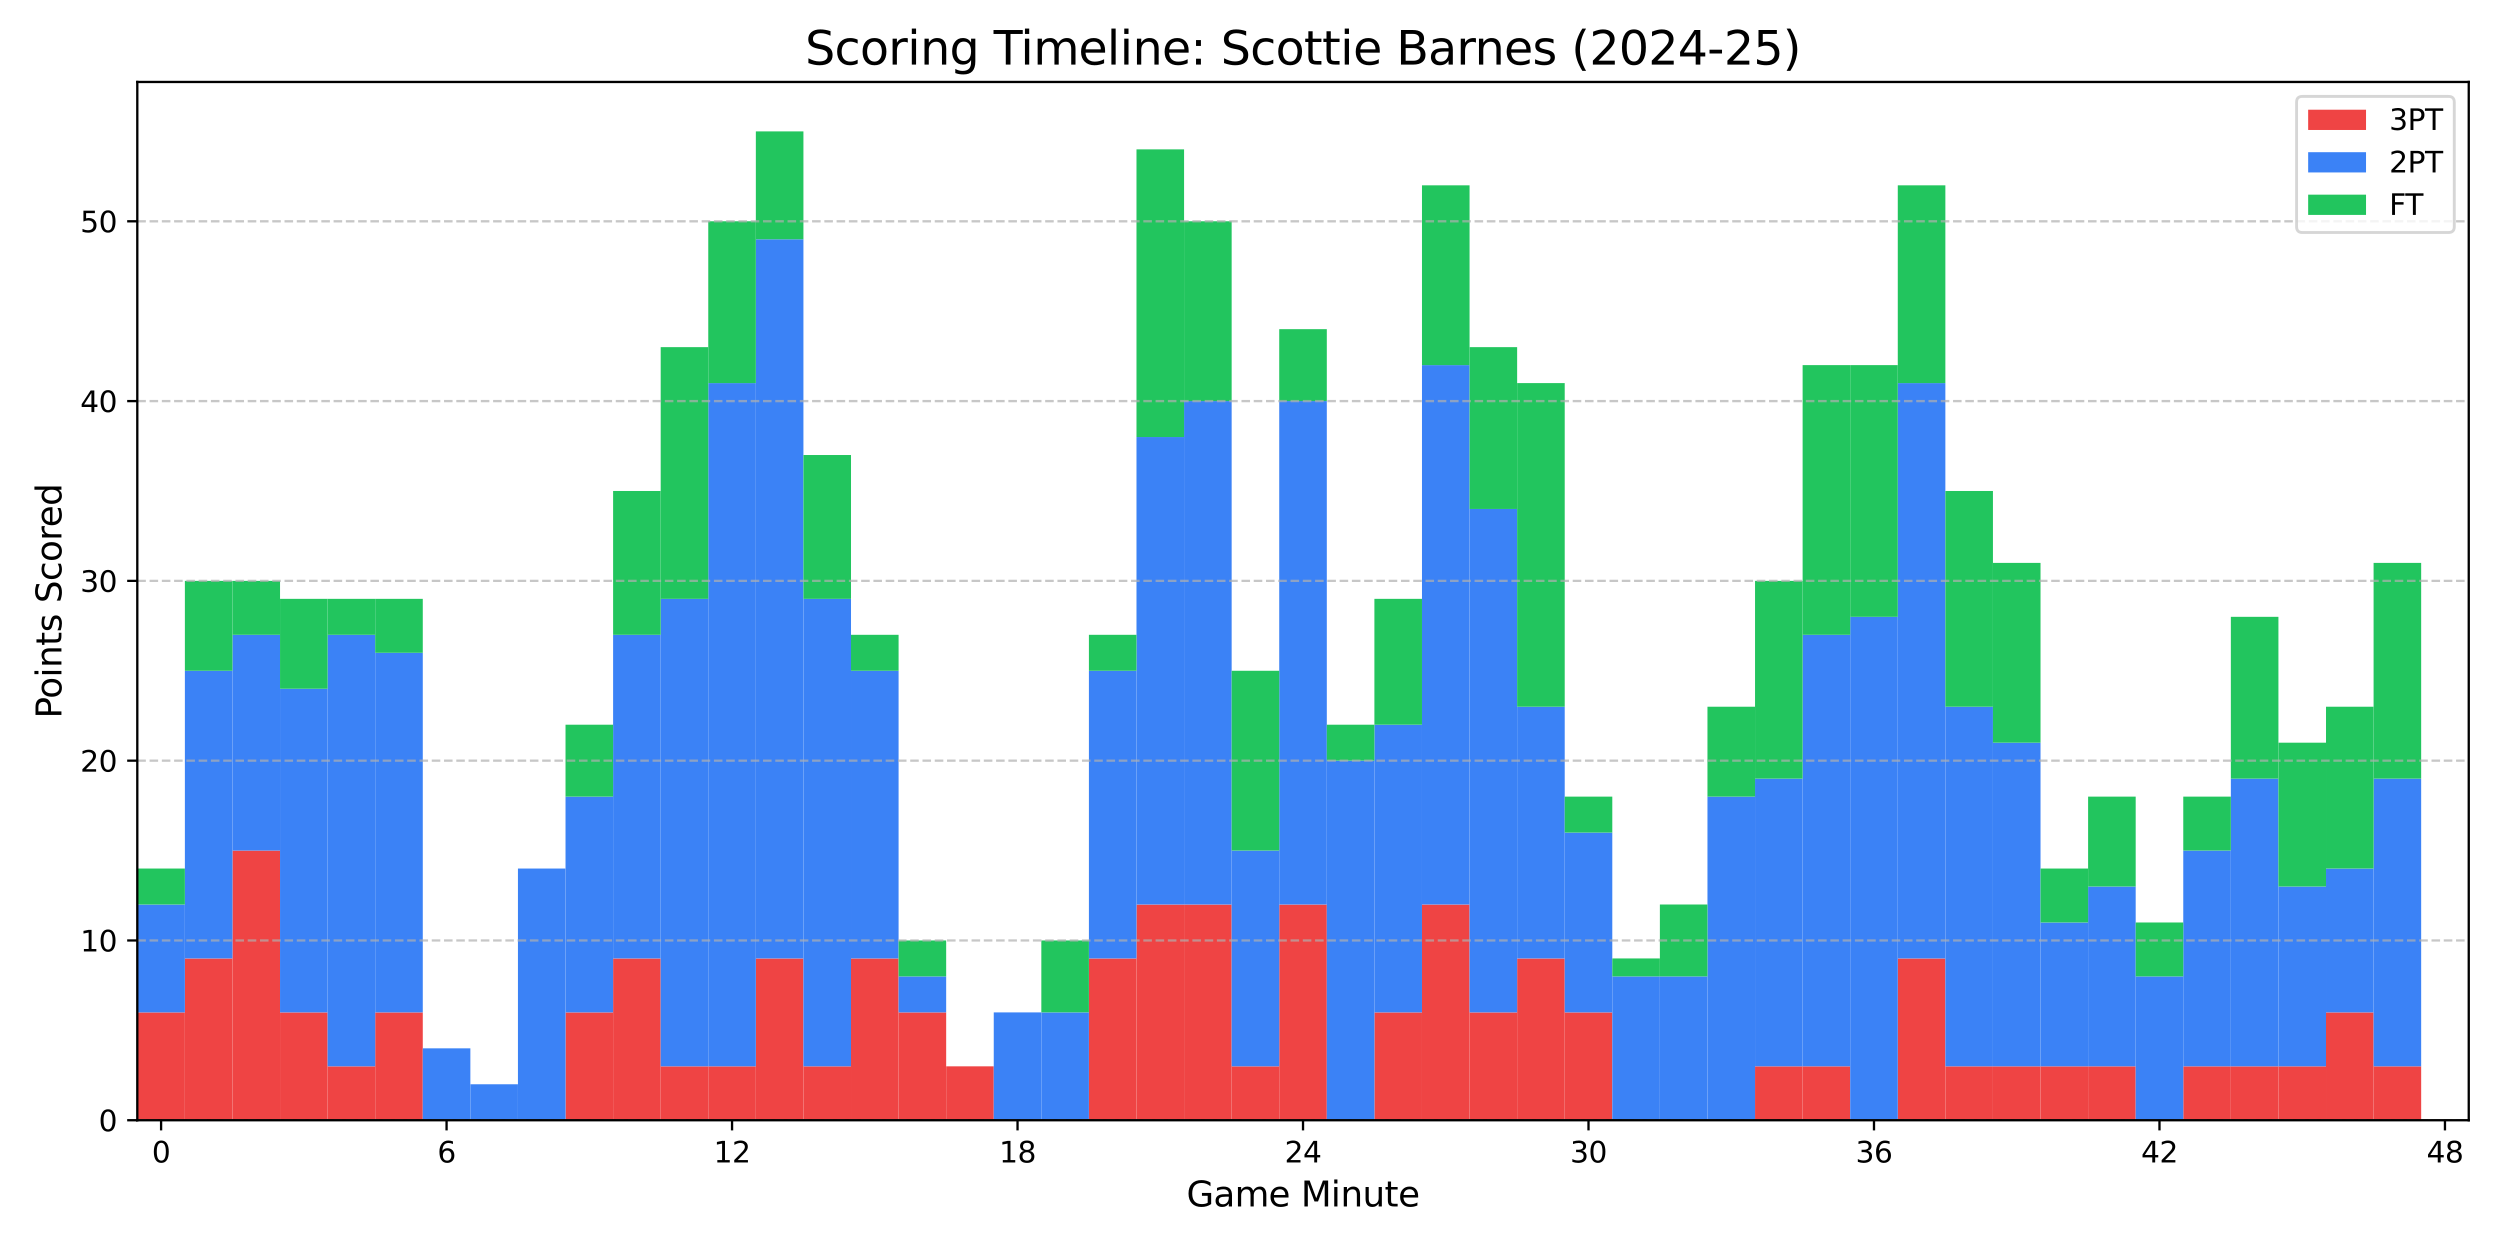 <?xml version="1.0" encoding="utf-8" standalone="no"?>
<!DOCTYPE svg PUBLIC "-//W3C//DTD SVG 1.1//EN"
  "http://www.w3.org/Graphics/SVG/1.1/DTD/svg11.dtd">
<svg xmlns:xlink="http://www.w3.org/1999/xlink" width="864pt" height="432pt" viewBox="0 0 864 432" xmlns="http://www.w3.org/2000/svg" version="1.1">
 <defs>
  <style type="text/css">*{stroke-linejoin: round; stroke-linecap: butt}</style>
 </defs>
 <g id="figure_1">
  <g id="patch_1">
   <path d="M 0 432 
L 864 432 
L 864 0 
L 0 0 
z
" style="fill: #ffffff"/>
  </g>
  <g id="axes_1">
   <g id="patch_2">
    <path d="M 47.45 387.16 
L 853.2 387.16 
L 853.2 28.32 
L 47.45 28.32 
z
" style="fill: #ffffff"/>
   </g>
   <g id="patch_3">
    <path d="M 47.45 387.16 
L 63.894 387.16 
L 63.894 349.878 
L 47.45 349.878 
z
" clip-path="url(#pb0bba6682a)" style="fill: #ef4444"/>
   </g>
   <g id="patch_4">
    <path d="M 63.894 387.16 
L 80.338 387.16 
L 80.338 331.237 
L 63.894 331.237 
z
" clip-path="url(#pb0bba6682a)" style="fill: #ef4444"/>
   </g>
   <g id="patch_5">
    <path d="M 80.338 387.16 
L 96.782 387.16 
L 96.782 293.955 
L 80.338 293.955 
z
" clip-path="url(#pb0bba6682a)" style="fill: #ef4444"/>
   </g>
   <g id="patch_6">
    <path d="M 96.782 387.16 
L 113.226 387.16 
L 113.226 349.878 
L 96.782 349.878 
z
" clip-path="url(#pb0bba6682a)" style="fill: #ef4444"/>
   </g>
   <g id="patch_7">
    <path d="M 113.226 387.16 
L 129.669 387.16 
L 129.669 368.519 
L 113.226 368.519 
z
" clip-path="url(#pb0bba6682a)" style="fill: #ef4444"/>
   </g>
   <g id="patch_8">
    <path d="M 129.669 387.16 
L 146.113 387.16 
L 146.113 349.878 
L 129.669 349.878 
z
" clip-path="url(#pb0bba6682a)" style="fill: #ef4444"/>
   </g>
   <g id="patch_9">
    <path d="M 146.113 387.16 
L 162.557 387.16 
L 162.557 387.16 
L 146.113 387.16 
z
" clip-path="url(#pb0bba6682a)" style="fill: #ef4444"/>
   </g>
   <g id="patch_10">
    <path d="M 162.557 387.16 
L 179.001 387.16 
L 179.001 387.16 
L 162.557 387.16 
z
" clip-path="url(#pb0bba6682a)" style="fill: #ef4444"/>
   </g>
   <g id="patch_11">
    <path d="M 179.001 387.16 
L 195.445 387.16 
L 195.445 387.16 
L 179.001 387.16 
z
" clip-path="url(#pb0bba6682a)" style="fill: #ef4444"/>
   </g>
   <g id="patch_12">
    <path d="M 195.445 387.16 
L 211.889 387.16 
L 211.889 349.878 
L 195.445 349.878 
z
" clip-path="url(#pb0bba6682a)" style="fill: #ef4444"/>
   </g>
   <g id="patch_13">
    <path d="M 211.889 387.16 
L 228.333 387.16 
L 228.333 331.237 
L 211.889 331.237 
z
" clip-path="url(#pb0bba6682a)" style="fill: #ef4444"/>
   </g>
   <g id="patch_14">
    <path d="M 228.333 387.16 
L 244.777 387.16 
L 244.777 368.519 
L 228.333 368.519 
z
" clip-path="url(#pb0bba6682a)" style="fill: #ef4444"/>
   </g>
   <g id="patch_15">
    <path d="M 244.777 387.16 
L 261.22 387.16 
L 261.22 368.519 
L 244.777 368.519 
z
" clip-path="url(#pb0bba6682a)" style="fill: #ef4444"/>
   </g>
   <g id="patch_16">
    <path d="M 261.22 387.16 
L 277.664 387.16 
L 277.664 331.237 
L 261.22 331.237 
z
" clip-path="url(#pb0bba6682a)" style="fill: #ef4444"/>
   </g>
   <g id="patch_17">
    <path d="M 277.664 387.16 
L 294.108 387.16 
L 294.108 368.519 
L 277.664 368.519 
z
" clip-path="url(#pb0bba6682a)" style="fill: #ef4444"/>
   </g>
   <g id="patch_18">
    <path d="M 294.108 387.16 
L 310.552 387.16 
L 310.552 331.237 
L 294.108 331.237 
z
" clip-path="url(#pb0bba6682a)" style="fill: #ef4444"/>
   </g>
   <g id="patch_19">
    <path d="M 310.552 387.16 
L 326.996 387.16 
L 326.996 349.878 
L 310.552 349.878 
z
" clip-path="url(#pb0bba6682a)" style="fill: #ef4444"/>
   </g>
   <g id="patch_20">
    <path d="M 326.996 387.16 
L 343.44 387.16 
L 343.44 368.519 
L 326.996 368.519 
z
" clip-path="url(#pb0bba6682a)" style="fill: #ef4444"/>
   </g>
   <g id="patch_21">
    <path d="M 343.44 387.16 
L 359.884 387.16 
L 359.884 387.16 
L 343.44 387.16 
z
" clip-path="url(#pb0bba6682a)" style="fill: #ef4444"/>
   </g>
   <g id="patch_22">
    <path d="M 359.884 387.16 
L 376.328 387.16 
L 376.328 387.16 
L 359.884 387.16 
z
" clip-path="url(#pb0bba6682a)" style="fill: #ef4444"/>
   </g>
   <g id="patch_23">
    <path d="M 376.328 387.16 
L 392.771 387.16 
L 392.771 331.237 
L 376.328 331.237 
z
" clip-path="url(#pb0bba6682a)" style="fill: #ef4444"/>
   </g>
   <g id="patch_24">
    <path d="M 392.771 387.16 
L 409.215 387.16 
L 409.215 312.596 
L 392.771 312.596 
z
" clip-path="url(#pb0bba6682a)" style="fill: #ef4444"/>
   </g>
   <g id="patch_25">
    <path d="M 409.215 387.16 
L 425.659 387.16 
L 425.659 312.596 
L 409.215 312.596 
z
" clip-path="url(#pb0bba6682a)" style="fill: #ef4444"/>
   </g>
   <g id="patch_26">
    <path d="M 425.659 387.16 
L 442.103 387.16 
L 442.103 368.519 
L 425.659 368.519 
z
" clip-path="url(#pb0bba6682a)" style="fill: #ef4444"/>
   </g>
   <g id="patch_27">
    <path d="M 442.103 387.16 
L 458.547 387.16 
L 458.547 312.596 
L 442.103 312.596 
z
" clip-path="url(#pb0bba6682a)" style="fill: #ef4444"/>
   </g>
   <g id="patch_28">
    <path d="M 458.547 387.16 
L 474.991 387.16 
L 474.991 387.16 
L 458.547 387.16 
z
" clip-path="url(#pb0bba6682a)" style="fill: #ef4444"/>
   </g>
   <g id="patch_29">
    <path d="M 474.991 387.16 
L 491.435 387.16 
L 491.435 349.878 
L 474.991 349.878 
z
" clip-path="url(#pb0bba6682a)" style="fill: #ef4444"/>
   </g>
   <g id="patch_30">
    <path d="M 491.435 387.16 
L 507.879 387.16 
L 507.879 312.596 
L 491.435 312.596 
z
" clip-path="url(#pb0bba6682a)" style="fill: #ef4444"/>
   </g>
   <g id="patch_31">
    <path d="M 507.879 387.16 
L 524.322 387.16 
L 524.322 349.878 
L 507.879 349.878 
z
" clip-path="url(#pb0bba6682a)" style="fill: #ef4444"/>
   </g>
   <g id="patch_32">
    <path d="M 524.322 387.16 
L 540.766 387.16 
L 540.766 331.237 
L 524.322 331.237 
z
" clip-path="url(#pb0bba6682a)" style="fill: #ef4444"/>
   </g>
   <g id="patch_33">
    <path d="M 540.766 387.16 
L 557.21 387.16 
L 557.21 349.878 
L 540.766 349.878 
z
" clip-path="url(#pb0bba6682a)" style="fill: #ef4444"/>
   </g>
   <g id="patch_34">
    <path d="M 557.21 387.16 
L 573.654 387.16 
L 573.654 387.16 
L 557.21 387.16 
z
" clip-path="url(#pb0bba6682a)" style="fill: #ef4444"/>
   </g>
   <g id="patch_35">
    <path d="M 573.654 387.16 
L 590.098 387.16 
L 590.098 387.16 
L 573.654 387.16 
z
" clip-path="url(#pb0bba6682a)" style="fill: #ef4444"/>
   </g>
   <g id="patch_36">
    <path d="M 590.098 387.16 
L 606.542 387.16 
L 606.542 387.16 
L 590.098 387.16 
z
" clip-path="url(#pb0bba6682a)" style="fill: #ef4444"/>
   </g>
   <g id="patch_37">
    <path d="M 606.542 387.16 
L 622.986 387.16 
L 622.986 368.519 
L 606.542 368.519 
z
" clip-path="url(#pb0bba6682a)" style="fill: #ef4444"/>
   </g>
   <g id="patch_38">
    <path d="M 622.986 387.16 
L 639.43 387.16 
L 639.43 368.519 
L 622.986 368.519 
z
" clip-path="url(#pb0bba6682a)" style="fill: #ef4444"/>
   </g>
   <g id="patch_39">
    <path d="M 639.43 387.16 
L 655.873 387.16 
L 655.873 387.16 
L 639.43 387.16 
z
" clip-path="url(#pb0bba6682a)" style="fill: #ef4444"/>
   </g>
   <g id="patch_40">
    <path d="M 655.873 387.16 
L 672.317 387.16 
L 672.317 331.237 
L 655.873 331.237 
z
" clip-path="url(#pb0bba6682a)" style="fill: #ef4444"/>
   </g>
   <g id="patch_41">
    <path d="M 672.317 387.16 
L 688.761 387.16 
L 688.761 368.519 
L 672.317 368.519 
z
" clip-path="url(#pb0bba6682a)" style="fill: #ef4444"/>
   </g>
   <g id="patch_42">
    <path d="M 688.761 387.16 
L 705.205 387.16 
L 705.205 368.519 
L 688.761 368.519 
z
" clip-path="url(#pb0bba6682a)" style="fill: #ef4444"/>
   </g>
   <g id="patch_43">
    <path d="M 705.205 387.16 
L 721.649 387.16 
L 721.649 368.519 
L 705.205 368.519 
z
" clip-path="url(#pb0bba6682a)" style="fill: #ef4444"/>
   </g>
   <g id="patch_44">
    <path d="M 721.649 387.16 
L 738.093 387.16 
L 738.093 368.519 
L 721.649 368.519 
z
" clip-path="url(#pb0bba6682a)" style="fill: #ef4444"/>
   </g>
   <g id="patch_45">
    <path d="M 738.093 387.16 
L 754.537 387.16 
L 754.537 387.16 
L 738.093 387.16 
z
" clip-path="url(#pb0bba6682a)" style="fill: #ef4444"/>
   </g>
   <g id="patch_46">
    <path d="M 754.537 387.16 
L 770.981 387.16 
L 770.981 368.519 
L 754.537 368.519 
z
" clip-path="url(#pb0bba6682a)" style="fill: #ef4444"/>
   </g>
   <g id="patch_47">
    <path d="M 770.981 387.16 
L 787.424 387.16 
L 787.424 368.519 
L 770.981 368.519 
z
" clip-path="url(#pb0bba6682a)" style="fill: #ef4444"/>
   </g>
   <g id="patch_48">
    <path d="M 787.424 387.16 
L 803.868 387.16 
L 803.868 368.519 
L 787.424 368.519 
z
" clip-path="url(#pb0bba6682a)" style="fill: #ef4444"/>
   </g>
   <g id="patch_49">
    <path d="M 803.868 387.16 
L 820.312 387.16 
L 820.312 349.878 
L 803.868 349.878 
z
" clip-path="url(#pb0bba6682a)" style="fill: #ef4444"/>
   </g>
   <g id="patch_50">
    <path d="M 820.312 387.16 
L 836.756 387.16 
L 836.756 368.519 
L 820.312 368.519 
z
" clip-path="url(#pb0bba6682a)" style="fill: #ef4444"/>
   </g>
   <g id="patch_51">
    <path d="M 47.45 349.878 
L 63.894 349.878 
L 63.894 312.596 
L 47.45 312.596 
z
" clip-path="url(#pb0bba6682a)" style="fill: #3b82f6"/>
   </g>
   <g id="patch_52">
    <path d="M 63.894 331.237 
L 80.338 331.237 
L 80.338 231.818 
L 63.894 231.818 
z
" clip-path="url(#pb0bba6682a)" style="fill: #3b82f6"/>
   </g>
   <g id="patch_53">
    <path d="M 80.338 293.955 
L 96.782 293.955 
L 96.782 219.391 
L 80.338 219.391 
z
" clip-path="url(#pb0bba6682a)" style="fill: #3b82f6"/>
   </g>
   <g id="patch_54">
    <path d="M 96.782 349.878 
L 113.226 349.878 
L 113.226 238.032 
L 96.782 238.032 
z
" clip-path="url(#pb0bba6682a)" style="fill: #3b82f6"/>
   </g>
   <g id="patch_55">
    <path d="M 113.226 368.519 
L 129.669 368.519 
L 129.669 219.391 
L 113.226 219.391 
z
" clip-path="url(#pb0bba6682a)" style="fill: #3b82f6"/>
   </g>
   <g id="patch_56">
    <path d="M 129.669 349.878 
L 146.113 349.878 
L 146.113 225.604 
L 129.669 225.604 
z
" clip-path="url(#pb0bba6682a)" style="fill: #3b82f6"/>
   </g>
   <g id="patch_57">
    <path d="M 146.113 387.16 
L 162.557 387.16 
L 162.557 362.305 
L 146.113 362.305 
z
" clip-path="url(#pb0bba6682a)" style="fill: #3b82f6"/>
   </g>
   <g id="patch_58">
    <path d="M 162.557 387.16 
L 179.001 387.16 
L 179.001 374.733 
L 162.557 374.733 
z
" clip-path="url(#pb0bba6682a)" style="fill: #3b82f6"/>
   </g>
   <g id="patch_59">
    <path d="M 179.001 387.16 
L 195.445 387.16 
L 195.445 300.168 
L 179.001 300.168 
z
" clip-path="url(#pb0bba6682a)" style="fill: #3b82f6"/>
   </g>
   <g id="patch_60">
    <path d="M 195.445 349.878 
L 211.889 349.878 
L 211.889 275.314 
L 195.445 275.314 
z
" clip-path="url(#pb0bba6682a)" style="fill: #3b82f6"/>
   </g>
   <g id="patch_61">
    <path d="M 211.889 331.237 
L 228.333 331.237 
L 228.333 219.391 
L 211.889 219.391 
z
" clip-path="url(#pb0bba6682a)" style="fill: #3b82f6"/>
   </g>
   <g id="patch_62">
    <path d="M 228.333 368.519 
L 244.777 368.519 
L 244.777 206.963 
L 228.333 206.963 
z
" clip-path="url(#pb0bba6682a)" style="fill: #3b82f6"/>
   </g>
   <g id="patch_63">
    <path d="M 244.777 368.519 
L 261.22 368.519 
L 261.22 132.399 
L 244.777 132.399 
z
" clip-path="url(#pb0bba6682a)" style="fill: #3b82f6"/>
   </g>
   <g id="patch_64">
    <path d="M 261.22 331.237 
L 277.664 331.237 
L 277.664 82.69 
L 261.22 82.69 
z
" clip-path="url(#pb0bba6682a)" style="fill: #3b82f6"/>
   </g>
   <g id="patch_65">
    <path d="M 277.664 368.519 
L 294.108 368.519 
L 294.108 206.963 
L 277.664 206.963 
z
" clip-path="url(#pb0bba6682a)" style="fill: #3b82f6"/>
   </g>
   <g id="patch_66">
    <path d="M 294.108 331.237 
L 310.552 331.237 
L 310.552 231.818 
L 294.108 231.818 
z
" clip-path="url(#pb0bba6682a)" style="fill: #3b82f6"/>
   </g>
   <g id="patch_67">
    <path d="M 310.552 349.878 
L 326.996 349.878 
L 326.996 337.451 
L 310.552 337.451 
z
" clip-path="url(#pb0bba6682a)" style="fill: #3b82f6"/>
   </g>
   <g id="patch_68">
    <path d="M 326.996 368.519 
L 343.44 368.519 
L 343.44 368.519 
L 326.996 368.519 
z
" clip-path="url(#pb0bba6682a)" style="fill: #3b82f6"/>
   </g>
   <g id="patch_69">
    <path d="M 343.44 387.16 
L 359.884 387.16 
L 359.884 349.878 
L 343.44 349.878 
z
" clip-path="url(#pb0bba6682a)" style="fill: #3b82f6"/>
   </g>
   <g id="patch_70">
    <path d="M 359.884 387.16 
L 376.328 387.16 
L 376.328 349.878 
L 359.884 349.878 
z
" clip-path="url(#pb0bba6682a)" style="fill: #3b82f6"/>
   </g>
   <g id="patch_71">
    <path d="M 376.328 331.237 
L 392.771 331.237 
L 392.771 231.818 
L 376.328 231.818 
z
" clip-path="url(#pb0bba6682a)" style="fill: #3b82f6"/>
   </g>
   <g id="patch_72">
    <path d="M 392.771 312.596 
L 409.215 312.596 
L 409.215 151.04 
L 392.771 151.04 
z
" clip-path="url(#pb0bba6682a)" style="fill: #3b82f6"/>
   </g>
   <g id="patch_73">
    <path d="M 409.215 312.596 
L 425.659 312.596 
L 425.659 138.613 
L 409.215 138.613 
z
" clip-path="url(#pb0bba6682a)" style="fill: #3b82f6"/>
   </g>
   <g id="patch_74">
    <path d="M 425.659 368.519 
L 442.103 368.519 
L 442.103 293.955 
L 425.659 293.955 
z
" clip-path="url(#pb0bba6682a)" style="fill: #3b82f6"/>
   </g>
   <g id="patch_75">
    <path d="M 442.103 312.596 
L 458.547 312.596 
L 458.547 138.613 
L 442.103 138.613 
z
" clip-path="url(#pb0bba6682a)" style="fill: #3b82f6"/>
   </g>
   <g id="patch_76">
    <path d="M 458.547 387.16 
L 474.991 387.16 
L 474.991 262.886 
L 458.547 262.886 
z
" clip-path="url(#pb0bba6682a)" style="fill: #3b82f6"/>
   </g>
   <g id="patch_77">
    <path d="M 474.991 349.878 
L 491.435 349.878 
L 491.435 250.459 
L 474.991 250.459 
z
" clip-path="url(#pb0bba6682a)" style="fill: #3b82f6"/>
   </g>
   <g id="patch_78">
    <path d="M 491.435 312.596 
L 507.879 312.596 
L 507.879 126.185 
L 491.435 126.185 
z
" clip-path="url(#pb0bba6682a)" style="fill: #3b82f6"/>
   </g>
   <g id="patch_79">
    <path d="M 507.879 349.878 
L 524.322 349.878 
L 524.322 175.895 
L 507.879 175.895 
z
" clip-path="url(#pb0bba6682a)" style="fill: #3b82f6"/>
   </g>
   <g id="patch_80">
    <path d="M 524.322 331.237 
L 540.766 331.237 
L 540.766 244.245 
L 524.322 244.245 
z
" clip-path="url(#pb0bba6682a)" style="fill: #3b82f6"/>
   </g>
   <g id="patch_81">
    <path d="M 540.766 349.878 
L 557.21 349.878 
L 557.21 287.741 
L 540.766 287.741 
z
" clip-path="url(#pb0bba6682a)" style="fill: #3b82f6"/>
   </g>
   <g id="patch_82">
    <path d="M 557.21 387.16 
L 573.654 387.16 
L 573.654 337.451 
L 557.21 337.451 
z
" clip-path="url(#pb0bba6682a)" style="fill: #3b82f6"/>
   </g>
   <g id="patch_83">
    <path d="M 573.654 387.16 
L 590.098 387.16 
L 590.098 337.451 
L 573.654 337.451 
z
" clip-path="url(#pb0bba6682a)" style="fill: #3b82f6"/>
   </g>
   <g id="patch_84">
    <path d="M 590.098 387.16 
L 606.542 387.16 
L 606.542 275.314 
L 590.098 275.314 
z
" clip-path="url(#pb0bba6682a)" style="fill: #3b82f6"/>
   </g>
   <g id="patch_85">
    <path d="M 606.542 368.519 
L 622.986 368.519 
L 622.986 269.1 
L 606.542 269.1 
z
" clip-path="url(#pb0bba6682a)" style="fill: #3b82f6"/>
   </g>
   <g id="patch_86">
    <path d="M 622.986 368.519 
L 639.43 368.519 
L 639.43 219.391 
L 622.986 219.391 
z
" clip-path="url(#pb0bba6682a)" style="fill: #3b82f6"/>
   </g>
   <g id="patch_87">
    <path d="M 639.43 387.16 
L 655.873 387.16 
L 655.873 213.177 
L 639.43 213.177 
z
" clip-path="url(#pb0bba6682a)" style="fill: #3b82f6"/>
   </g>
   <g id="patch_88">
    <path d="M 655.873 331.237 
L 672.317 331.237 
L 672.317 132.399 
L 655.873 132.399 
z
" clip-path="url(#pb0bba6682a)" style="fill: #3b82f6"/>
   </g>
   <g id="patch_89">
    <path d="M 672.317 368.519 
L 688.761 368.519 
L 688.761 244.245 
L 672.317 244.245 
z
" clip-path="url(#pb0bba6682a)" style="fill: #3b82f6"/>
   </g>
   <g id="patch_90">
    <path d="M 688.761 368.519 
L 705.205 368.519 
L 705.205 256.673 
L 688.761 256.673 
z
" clip-path="url(#pb0bba6682a)" style="fill: #3b82f6"/>
   </g>
   <g id="patch_91">
    <path d="M 705.205 368.519 
L 721.649 368.519 
L 721.649 318.81 
L 705.205 318.81 
z
" clip-path="url(#pb0bba6682a)" style="fill: #3b82f6"/>
   </g>
   <g id="patch_92">
    <path d="M 721.649 368.519 
L 738.093 368.519 
L 738.093 306.382 
L 721.649 306.382 
z
" clip-path="url(#pb0bba6682a)" style="fill: #3b82f6"/>
   </g>
   <g id="patch_93">
    <path d="M 738.093 387.16 
L 754.537 387.16 
L 754.537 337.451 
L 738.093 337.451 
z
" clip-path="url(#pb0bba6682a)" style="fill: #3b82f6"/>
   </g>
   <g id="patch_94">
    <path d="M 754.537 368.519 
L 770.981 368.519 
L 770.981 293.955 
L 754.537 293.955 
z
" clip-path="url(#pb0bba6682a)" style="fill: #3b82f6"/>
   </g>
   <g id="patch_95">
    <path d="M 770.981 368.519 
L 787.424 368.519 
L 787.424 269.1 
L 770.981 269.1 
z
" clip-path="url(#pb0bba6682a)" style="fill: #3b82f6"/>
   </g>
   <g id="patch_96">
    <path d="M 787.424 368.519 
L 803.868 368.519 
L 803.868 306.382 
L 787.424 306.382 
z
" clip-path="url(#pb0bba6682a)" style="fill: #3b82f6"/>
   </g>
   <g id="patch_97">
    <path d="M 803.868 349.878 
L 820.312 349.878 
L 820.312 300.168 
L 803.868 300.168 
z
" clip-path="url(#pb0bba6682a)" style="fill: #3b82f6"/>
   </g>
   <g id="patch_98">
    <path d="M 820.312 368.519 
L 836.756 368.519 
L 836.756 269.1 
L 820.312 269.1 
z
" clip-path="url(#pb0bba6682a)" style="fill: #3b82f6"/>
   </g>
   <g id="patch_99">
    <path d="M 47.45 312.596 
L 63.894 312.596 
L 63.894 300.168 
L 47.45 300.168 
z
" clip-path="url(#pb0bba6682a)" style="fill: #22c55e"/>
   </g>
   <g id="patch_100">
    <path d="M 63.894 231.818 
L 80.338 231.818 
L 80.338 200.75 
L 63.894 200.75 
z
" clip-path="url(#pb0bba6682a)" style="fill: #22c55e"/>
   </g>
   <g id="patch_101">
    <path d="M 80.338 219.391 
L 96.782 219.391 
L 96.782 200.75 
L 80.338 200.75 
z
" clip-path="url(#pb0bba6682a)" style="fill: #22c55e"/>
   </g>
   <g id="patch_102">
    <path d="M 96.782 238.032 
L 113.226 238.032 
L 113.226 206.963 
L 96.782 206.963 
z
" clip-path="url(#pb0bba6682a)" style="fill: #22c55e"/>
   </g>
   <g id="patch_103">
    <path d="M 113.226 219.391 
L 129.669 219.391 
L 129.669 206.963 
L 113.226 206.963 
z
" clip-path="url(#pb0bba6682a)" style="fill: #22c55e"/>
   </g>
   <g id="patch_104">
    <path d="M 129.669 225.604 
L 146.113 225.604 
L 146.113 206.963 
L 129.669 206.963 
z
" clip-path="url(#pb0bba6682a)" style="fill: #22c55e"/>
   </g>
   <g id="patch_105">
    <path d="M 146.113 362.305 
L 162.557 362.305 
L 162.557 362.305 
L 146.113 362.305 
z
" clip-path="url(#pb0bba6682a)" style="fill: #22c55e"/>
   </g>
   <g id="patch_106">
    <path d="M 162.557 374.733 
L 179.001 374.733 
L 179.001 374.733 
L 162.557 374.733 
z
" clip-path="url(#pb0bba6682a)" style="fill: #22c55e"/>
   </g>
   <g id="patch_107">
    <path d="M 179.001 300.168 
L 195.445 300.168 
L 195.445 300.168 
L 179.001 300.168 
z
" clip-path="url(#pb0bba6682a)" style="fill: #22c55e"/>
   </g>
   <g id="patch_108">
    <path d="M 195.445 275.314 
L 211.889 275.314 
L 211.889 250.459 
L 195.445 250.459 
z
" clip-path="url(#pb0bba6682a)" style="fill: #22c55e"/>
   </g>
   <g id="patch_109">
    <path d="M 211.889 219.391 
L 228.333 219.391 
L 228.333 169.681 
L 211.889 169.681 
z
" clip-path="url(#pb0bba6682a)" style="fill: #22c55e"/>
   </g>
   <g id="patch_110">
    <path d="M 228.333 206.963 
L 244.777 206.963 
L 244.777 119.972 
L 228.333 119.972 
z
" clip-path="url(#pb0bba6682a)" style="fill: #22c55e"/>
   </g>
   <g id="patch_111">
    <path d="M 244.777 132.399 
L 261.22 132.399 
L 261.22 76.476 
L 244.777 76.476 
z
" clip-path="url(#pb0bba6682a)" style="fill: #22c55e"/>
   </g>
   <g id="patch_112">
    <path d="M 261.22 82.69 
L 277.664 82.69 
L 277.664 45.408 
L 261.22 45.408 
z
" clip-path="url(#pb0bba6682a)" style="fill: #22c55e"/>
   </g>
   <g id="patch_113">
    <path d="M 277.664 206.963 
L 294.108 206.963 
L 294.108 157.254 
L 277.664 157.254 
z
" clip-path="url(#pb0bba6682a)" style="fill: #22c55e"/>
   </g>
   <g id="patch_114">
    <path d="M 294.108 231.818 
L 310.552 231.818 
L 310.552 219.391 
L 294.108 219.391 
z
" clip-path="url(#pb0bba6682a)" style="fill: #22c55e"/>
   </g>
   <g id="patch_115">
    <path d="M 310.552 337.451 
L 326.996 337.451 
L 326.996 325.023 
L 310.552 325.023 
z
" clip-path="url(#pb0bba6682a)" style="fill: #22c55e"/>
   </g>
   <g id="patch_116">
    <path d="M 326.996 368.519 
L 343.44 368.519 
L 343.44 368.519 
L 326.996 368.519 
z
" clip-path="url(#pb0bba6682a)" style="fill: #22c55e"/>
   </g>
   <g id="patch_117">
    <path d="M 343.44 349.878 
L 359.884 349.878 
L 359.884 349.878 
L 343.44 349.878 
z
" clip-path="url(#pb0bba6682a)" style="fill: #22c55e"/>
   </g>
   <g id="patch_118">
    <path d="M 359.884 349.878 
L 376.328 349.878 
L 376.328 325.023 
L 359.884 325.023 
z
" clip-path="url(#pb0bba6682a)" style="fill: #22c55e"/>
   </g>
   <g id="patch_119">
    <path d="M 376.328 231.818 
L 392.771 231.818 
L 392.771 219.391 
L 376.328 219.391 
z
" clip-path="url(#pb0bba6682a)" style="fill: #22c55e"/>
   </g>
   <g id="patch_120">
    <path d="M 392.771 151.04 
L 409.215 151.04 
L 409.215 51.621 
L 392.771 51.621 
z
" clip-path="url(#pb0bba6682a)" style="fill: #22c55e"/>
   </g>
   <g id="patch_121">
    <path d="M 409.215 138.613 
L 425.659 138.613 
L 425.659 76.476 
L 409.215 76.476 
z
" clip-path="url(#pb0bba6682a)" style="fill: #22c55e"/>
   </g>
   <g id="patch_122">
    <path d="M 425.659 293.955 
L 442.103 293.955 
L 442.103 231.818 
L 425.659 231.818 
z
" clip-path="url(#pb0bba6682a)" style="fill: #22c55e"/>
   </g>
   <g id="patch_123">
    <path d="M 442.103 138.613 
L 458.547 138.613 
L 458.547 113.758 
L 442.103 113.758 
z
" clip-path="url(#pb0bba6682a)" style="fill: #22c55e"/>
   </g>
   <g id="patch_124">
    <path d="M 458.547 262.886 
L 474.991 262.886 
L 474.991 250.459 
L 458.547 250.459 
z
" clip-path="url(#pb0bba6682a)" style="fill: #22c55e"/>
   </g>
   <g id="patch_125">
    <path d="M 474.991 250.459 
L 491.435 250.459 
L 491.435 206.963 
L 474.991 206.963 
z
" clip-path="url(#pb0bba6682a)" style="fill: #22c55e"/>
   </g>
   <g id="patch_126">
    <path d="M 491.435 126.185 
L 507.879 126.185 
L 507.879 64.049 
L 491.435 64.049 
z
" clip-path="url(#pb0bba6682a)" style="fill: #22c55e"/>
   </g>
   <g id="patch_127">
    <path d="M 507.879 175.895 
L 524.322 175.895 
L 524.322 119.972 
L 507.879 119.972 
z
" clip-path="url(#pb0bba6682a)" style="fill: #22c55e"/>
   </g>
   <g id="patch_128">
    <path d="M 524.322 244.245 
L 540.766 244.245 
L 540.766 132.399 
L 524.322 132.399 
z
" clip-path="url(#pb0bba6682a)" style="fill: #22c55e"/>
   </g>
   <g id="patch_129">
    <path d="M 540.766 287.741 
L 557.21 287.741 
L 557.21 275.314 
L 540.766 275.314 
z
" clip-path="url(#pb0bba6682a)" style="fill: #22c55e"/>
   </g>
   <g id="patch_130">
    <path d="M 557.21 337.451 
L 573.654 337.451 
L 573.654 331.237 
L 557.21 331.237 
z
" clip-path="url(#pb0bba6682a)" style="fill: #22c55e"/>
   </g>
   <g id="patch_131">
    <path d="M 573.654 337.451 
L 590.098 337.451 
L 590.098 312.596 
L 573.654 312.596 
z
" clip-path="url(#pb0bba6682a)" style="fill: #22c55e"/>
   </g>
   <g id="patch_132">
    <path d="M 590.098 275.314 
L 606.542 275.314 
L 606.542 244.245 
L 590.098 244.245 
z
" clip-path="url(#pb0bba6682a)" style="fill: #22c55e"/>
   </g>
   <g id="patch_133">
    <path d="M 606.542 269.1 
L 622.986 269.1 
L 622.986 200.75 
L 606.542 200.75 
z
" clip-path="url(#pb0bba6682a)" style="fill: #22c55e"/>
   </g>
   <g id="patch_134">
    <path d="M 622.986 219.391 
L 639.43 219.391 
L 639.43 126.185 
L 622.986 126.185 
z
" clip-path="url(#pb0bba6682a)" style="fill: #22c55e"/>
   </g>
   <g id="patch_135">
    <path d="M 639.43 213.177 
L 655.873 213.177 
L 655.873 126.185 
L 639.43 126.185 
z
" clip-path="url(#pb0bba6682a)" style="fill: #22c55e"/>
   </g>
   <g id="patch_136">
    <path d="M 655.873 132.399 
L 672.317 132.399 
L 672.317 64.049 
L 655.873 64.049 
z
" clip-path="url(#pb0bba6682a)" style="fill: #22c55e"/>
   </g>
   <g id="patch_137">
    <path d="M 672.317 244.245 
L 688.761 244.245 
L 688.761 169.681 
L 672.317 169.681 
z
" clip-path="url(#pb0bba6682a)" style="fill: #22c55e"/>
   </g>
   <g id="patch_138">
    <path d="M 688.761 256.673 
L 705.205 256.673 
L 705.205 194.536 
L 688.761 194.536 
z
" clip-path="url(#pb0bba6682a)" style="fill: #22c55e"/>
   </g>
   <g id="patch_139">
    <path d="M 705.205 318.81 
L 721.649 318.81 
L 721.649 300.168 
L 705.205 300.168 
z
" clip-path="url(#pb0bba6682a)" style="fill: #22c55e"/>
   </g>
   <g id="patch_140">
    <path d="M 721.649 306.382 
L 738.093 306.382 
L 738.093 275.314 
L 721.649 275.314 
z
" clip-path="url(#pb0bba6682a)" style="fill: #22c55e"/>
   </g>
   <g id="patch_141">
    <path d="M 738.093 337.451 
L 754.537 337.451 
L 754.537 318.81 
L 738.093 318.81 
z
" clip-path="url(#pb0bba6682a)" style="fill: #22c55e"/>
   </g>
   <g id="patch_142">
    <path d="M 754.537 293.955 
L 770.981 293.955 
L 770.981 275.314 
L 754.537 275.314 
z
" clip-path="url(#pb0bba6682a)" style="fill: #22c55e"/>
   </g>
   <g id="patch_143">
    <path d="M 770.981 269.1 
L 787.424 269.1 
L 787.424 213.177 
L 770.981 213.177 
z
" clip-path="url(#pb0bba6682a)" style="fill: #22c55e"/>
   </g>
   <g id="patch_144">
    <path d="M 787.424 306.382 
L 803.868 306.382 
L 803.868 256.673 
L 787.424 256.673 
z
" clip-path="url(#pb0bba6682a)" style="fill: #22c55e"/>
   </g>
   <g id="patch_145">
    <path d="M 803.868 300.168 
L 820.312 300.168 
L 820.312 244.245 
L 803.868 244.245 
z
" clip-path="url(#pb0bba6682a)" style="fill: #22c55e"/>
   </g>
   <g id="patch_146">
    <path d="M 820.312 269.1 
L 836.756 269.1 
L 836.756 194.536 
L 820.312 194.536 
z
" clip-path="url(#pb0bba6682a)" style="fill: #22c55e"/>
   </g>
   <g id="matplotlib.axis_1">
    <g id="xtick_1">
     <g id="line2d_1">
      <defs>
       <path id="mf034056c13" d="M 0 0 
L 0 3.5 
" style="stroke: #000000; stroke-width: 0.8"/>
      </defs>
      <g>
       <use xlink:href="#mf034056c13" x="55.672" y="387.16" style="stroke: #000000; stroke-width: 0.8"/>
      </g>
     </g>
     <g id="text_1">
      <!-- 0 -->
      <g transform="translate(52.491 401.758) scale(0.1 -0.1)">
       <defs>
        <path id="DejaVuSans-30" d="M 2034 4250 
Q 1547 4250 1301 3770 
Q 1056 3291 1056 2328 
Q 1056 1369 1301 889 
Q 1547 409 2034 409 
Q 2525 409 2770 889 
Q 3016 1369 3016 2328 
Q 3016 3291 2770 3770 
Q 2525 4250 2034 4250 
z
M 2034 4750 
Q 2819 4750 3233 4129 
Q 3647 3509 3647 2328 
Q 3647 1150 3233 529 
Q 2819 -91 2034 -91 
Q 1250 -91 836 529 
Q 422 1150 422 2328 
Q 422 3509 836 4129 
Q 1250 4750 2034 4750 
z
" transform="scale(0.016)"/>
       </defs>
       <use xlink:href="#DejaVuSans-30"/>
      </g>
     </g>
    </g>
    <g id="xtick_2">
     <g id="line2d_2">
      <g>
       <use xlink:href="#mf034056c13" x="154.335" y="387.16" style="stroke: #000000; stroke-width: 0.8"/>
      </g>
     </g>
     <g id="text_2">
      <!-- 6 -->
      <g transform="translate(151.154 401.758) scale(0.1 -0.1)">
       <defs>
        <path id="DejaVuSans-36" d="M 2113 2584 
Q 1688 2584 1439 2293 
Q 1191 2003 1191 1497 
Q 1191 994 1439 701 
Q 1688 409 2113 409 
Q 2538 409 2786 701 
Q 3034 994 3034 1497 
Q 3034 2003 2786 2293 
Q 2538 2584 2113 2584 
z
M 3366 4563 
L 3366 3988 
Q 3128 4100 2886 4159 
Q 2644 4219 2406 4219 
Q 1781 4219 1451 3797 
Q 1122 3375 1075 2522 
Q 1259 2794 1537 2939 
Q 1816 3084 2150 3084 
Q 2853 3084 3261 2657 
Q 3669 2231 3669 1497 
Q 3669 778 3244 343 
Q 2819 -91 2113 -91 
Q 1303 -91 875 529 
Q 447 1150 447 2328 
Q 447 3434 972 4092 
Q 1497 4750 2381 4750 
Q 2619 4750 2861 4703 
Q 3103 4656 3366 4563 
z
" transform="scale(0.016)"/>
       </defs>
       <use xlink:href="#DejaVuSans-36"/>
      </g>
     </g>
    </g>
    <g id="xtick_3">
     <g id="line2d_3">
      <g>
       <use xlink:href="#mf034056c13" x="252.998" y="387.16" style="stroke: #000000; stroke-width: 0.8"/>
      </g>
     </g>
     <g id="text_3">
      <!-- 12 -->
      <g transform="translate(246.636 401.758) scale(0.1 -0.1)">
       <defs>
        <path id="DejaVuSans-31" d="M 794 531 
L 1825 531 
L 1825 4091 
L 703 3866 
L 703 4441 
L 1819 4666 
L 2450 4666 
L 2450 531 
L 3481 531 
L 3481 0 
L 794 0 
L 794 531 
z
" transform="scale(0.016)"/>
        <path id="DejaVuSans-32" d="M 1228 531 
L 3431 531 
L 3431 0 
L 469 0 
L 469 531 
Q 828 903 1448 1529 
Q 2069 2156 2228 2338 
Q 2531 2678 2651 2914 
Q 2772 3150 2772 3378 
Q 2772 3750 2511 3984 
Q 2250 4219 1831 4219 
Q 1534 4219 1204 4116 
Q 875 4013 500 3803 
L 500 4441 
Q 881 4594 1212 4672 
Q 1544 4750 1819 4750 
Q 2544 4750 2975 4387 
Q 3406 4025 3406 3419 
Q 3406 3131 3298 2873 
Q 3191 2616 2906 2266 
Q 2828 2175 2409 1742 
Q 1991 1309 1228 531 
z
" transform="scale(0.016)"/>
       </defs>
       <use xlink:href="#DejaVuSans-31"/>
       <use xlink:href="#DejaVuSans-32" transform="translate(63.623 0)"/>
      </g>
     </g>
    </g>
    <g id="xtick_4">
     <g id="line2d_4">
      <g>
       <use xlink:href="#mf034056c13" x="351.662" y="387.16" style="stroke: #000000; stroke-width: 0.8"/>
      </g>
     </g>
     <g id="text_4">
      <!-- 18 -->
      <g transform="translate(345.299 401.758) scale(0.1 -0.1)">
       <defs>
        <path id="DejaVuSans-38" d="M 2034 2216 
Q 1584 2216 1326 1975 
Q 1069 1734 1069 1313 
Q 1069 891 1326 650 
Q 1584 409 2034 409 
Q 2484 409 2743 651 
Q 3003 894 3003 1313 
Q 3003 1734 2745 1975 
Q 2488 2216 2034 2216 
z
M 1403 2484 
Q 997 2584 770 2862 
Q 544 3141 544 3541 
Q 544 4100 942 4425 
Q 1341 4750 2034 4750 
Q 2731 4750 3128 4425 
Q 3525 4100 3525 3541 
Q 3525 3141 3298 2862 
Q 3072 2584 2669 2484 
Q 3125 2378 3379 2068 
Q 3634 1759 3634 1313 
Q 3634 634 3220 271 
Q 2806 -91 2034 -91 
Q 1263 -91 848 271 
Q 434 634 434 1313 
Q 434 1759 690 2068 
Q 947 2378 1403 2484 
z
M 1172 3481 
Q 1172 3119 1398 2916 
Q 1625 2713 2034 2713 
Q 2441 2713 2670 2916 
Q 2900 3119 2900 3481 
Q 2900 3844 2670 4047 
Q 2441 4250 2034 4250 
Q 1625 4250 1398 4047 
Q 1172 3844 1172 3481 
z
" transform="scale(0.016)"/>
       </defs>
       <use xlink:href="#DejaVuSans-31"/>
       <use xlink:href="#DejaVuSans-38" transform="translate(63.623 0)"/>
      </g>
     </g>
    </g>
    <g id="xtick_5">
     <g id="line2d_5">
      <g>
       <use xlink:href="#mf034056c13" x="450.325" y="387.16" style="stroke: #000000; stroke-width: 0.8"/>
      </g>
     </g>
     <g id="text_5">
      <!-- 24 -->
      <g transform="translate(443.962 401.758) scale(0.1 -0.1)">
       <defs>
        <path id="DejaVuSans-34" d="M 2419 4116 
L 825 1625 
L 2419 1625 
L 2419 4116 
z
M 2253 4666 
L 3047 4666 
L 3047 1625 
L 3713 1625 
L 3713 1100 
L 3047 1100 
L 3047 0 
L 2419 0 
L 2419 1100 
L 313 1100 
L 313 1709 
L 2253 4666 
z
" transform="scale(0.016)"/>
       </defs>
       <use xlink:href="#DejaVuSans-32"/>
       <use xlink:href="#DejaVuSans-34" transform="translate(63.623 0)"/>
      </g>
     </g>
    </g>
    <g id="xtick_6">
     <g id="line2d_6">
      <g>
       <use xlink:href="#mf034056c13" x="548.988" y="387.16" style="stroke: #000000; stroke-width: 0.8"/>
      </g>
     </g>
     <g id="text_6">
      <!-- 30 -->
      <g transform="translate(542.626 401.758) scale(0.1 -0.1)">
       <defs>
        <path id="DejaVuSans-33" d="M 2597 2516 
Q 3050 2419 3304 2112 
Q 3559 1806 3559 1356 
Q 3559 666 3084 287 
Q 2609 -91 1734 -91 
Q 1441 -91 1130 -33 
Q 819 25 488 141 
L 488 750 
Q 750 597 1062 519 
Q 1375 441 1716 441 
Q 2309 441 2620 675 
Q 2931 909 2931 1356 
Q 2931 1769 2642 2001 
Q 2353 2234 1838 2234 
L 1294 2234 
L 1294 2753 
L 1863 2753 
Q 2328 2753 2575 2939 
Q 2822 3125 2822 3475 
Q 2822 3834 2567 4026 
Q 2313 4219 1838 4219 
Q 1578 4219 1281 4162 
Q 984 4106 628 3988 
L 628 4550 
Q 988 4650 1302 4700 
Q 1616 4750 1894 4750 
Q 2613 4750 3031 4423 
Q 3450 4097 3450 3541 
Q 3450 3153 3228 2886 
Q 3006 2619 2597 2516 
z
" transform="scale(0.016)"/>
       </defs>
       <use xlink:href="#DejaVuSans-33"/>
       <use xlink:href="#DejaVuSans-30" transform="translate(63.623 0)"/>
      </g>
     </g>
    </g>
    <g id="xtick_7">
     <g id="line2d_7">
      <g>
       <use xlink:href="#mf034056c13" x="647.652" y="387.16" style="stroke: #000000; stroke-width: 0.8"/>
      </g>
     </g>
     <g id="text_7">
      <!-- 36 -->
      <g transform="translate(641.289 401.758) scale(0.1 -0.1)">
       <use xlink:href="#DejaVuSans-33"/>
       <use xlink:href="#DejaVuSans-36" transform="translate(63.623 0)"/>
      </g>
     </g>
    </g>
    <g id="xtick_8">
     <g id="line2d_8">
      <g>
       <use xlink:href="#mf034056c13" x="746.315" y="387.16" style="stroke: #000000; stroke-width: 0.8"/>
      </g>
     </g>
     <g id="text_8">
      <!-- 42 -->
      <g transform="translate(739.952 401.758) scale(0.1 -0.1)">
       <use xlink:href="#DejaVuSans-34"/>
       <use xlink:href="#DejaVuSans-32" transform="translate(63.623 0)"/>
      </g>
     </g>
    </g>
    <g id="xtick_9">
     <g id="line2d_9">
      <g>
       <use xlink:href="#mf034056c13" x="844.978" y="387.16" style="stroke: #000000; stroke-width: 0.8"/>
      </g>
     </g>
     <g id="text_9">
      <!-- 48 -->
      <g transform="translate(838.616 401.758) scale(0.1 -0.1)">
       <use xlink:href="#DejaVuSans-34"/>
       <use xlink:href="#DejaVuSans-38" transform="translate(63.623 0)"/>
      </g>
     </g>
    </g>
    <g id="text_10">
     <!-- Game Minute -->
     <g transform="translate(410.063 416.956) scale(0.12 -0.12)">
      <defs>
       <path id="DejaVuSans-47" d="M 3809 666 
L 3809 1919 
L 2778 1919 
L 2778 2438 
L 4434 2438 
L 4434 434 
Q 4069 175 3628 42 
Q 3188 -91 2688 -91 
Q 1594 -91 976 548 
Q 359 1188 359 2328 
Q 359 3472 976 4111 
Q 1594 4750 2688 4750 
Q 3144 4750 3555 4637 
Q 3966 4525 4313 4306 
L 4313 3634 
Q 3963 3931 3569 4081 
Q 3175 4231 2741 4231 
Q 1884 4231 1454 3753 
Q 1025 3275 1025 2328 
Q 1025 1384 1454 906 
Q 1884 428 2741 428 
Q 3075 428 3337 486 
Q 3600 544 3809 666 
z
" transform="scale(0.016)"/>
       <path id="DejaVuSans-61" d="M 2194 1759 
Q 1497 1759 1228 1600 
Q 959 1441 959 1056 
Q 959 750 1161 570 
Q 1363 391 1709 391 
Q 2188 391 2477 730 
Q 2766 1069 2766 1631 
L 2766 1759 
L 2194 1759 
z
M 3341 1997 
L 3341 0 
L 2766 0 
L 2766 531 
Q 2569 213 2275 61 
Q 1981 -91 1556 -91 
Q 1019 -91 701 211 
Q 384 513 384 1019 
Q 384 1609 779 1909 
Q 1175 2209 1959 2209 
L 2766 2209 
L 2766 2266 
Q 2766 2663 2505 2880 
Q 2244 3097 1772 3097 
Q 1472 3097 1187 3025 
Q 903 2953 641 2809 
L 641 3341 
Q 956 3463 1253 3523 
Q 1550 3584 1831 3584 
Q 2591 3584 2966 3190 
Q 3341 2797 3341 1997 
z
" transform="scale(0.016)"/>
       <path id="DejaVuSans-6d" d="M 3328 2828 
Q 3544 3216 3844 3400 
Q 4144 3584 4550 3584 
Q 5097 3584 5394 3201 
Q 5691 2819 5691 2113 
L 5691 0 
L 5113 0 
L 5113 2094 
Q 5113 2597 4934 2840 
Q 4756 3084 4391 3084 
Q 3944 3084 3684 2787 
Q 3425 2491 3425 1978 
L 3425 0 
L 2847 0 
L 2847 2094 
Q 2847 2600 2669 2842 
Q 2491 3084 2119 3084 
Q 1678 3084 1418 2786 
Q 1159 2488 1159 1978 
L 1159 0 
L 581 0 
L 581 3500 
L 1159 3500 
L 1159 2956 
Q 1356 3278 1631 3431 
Q 1906 3584 2284 3584 
Q 2666 3584 2933 3390 
Q 3200 3197 3328 2828 
z
" transform="scale(0.016)"/>
       <path id="DejaVuSans-65" d="M 3597 1894 
L 3597 1613 
L 953 1613 
Q 991 1019 1311 708 
Q 1631 397 2203 397 
Q 2534 397 2845 478 
Q 3156 559 3463 722 
L 3463 178 
Q 3153 47 2828 -22 
Q 2503 -91 2169 -91 
Q 1331 -91 842 396 
Q 353 884 353 1716 
Q 353 2575 817 3079 
Q 1281 3584 2069 3584 
Q 2775 3584 3186 3129 
Q 3597 2675 3597 1894 
z
M 3022 2063 
Q 3016 2534 2758 2815 
Q 2500 3097 2075 3097 
Q 1594 3097 1305 2825 
Q 1016 2553 972 2059 
L 3022 2063 
z
" transform="scale(0.016)"/>
       <path id="DejaVuSans-20" transform="scale(0.016)"/>
       <path id="DejaVuSans-4d" d="M 628 4666 
L 1569 4666 
L 2759 1491 
L 3956 4666 
L 4897 4666 
L 4897 0 
L 4281 0 
L 4281 4097 
L 3078 897 
L 2444 897 
L 1241 4097 
L 1241 0 
L 628 0 
L 628 4666 
z
" transform="scale(0.016)"/>
       <path id="DejaVuSans-69" d="M 603 3500 
L 1178 3500 
L 1178 0 
L 603 0 
L 603 3500 
z
M 603 4863 
L 1178 4863 
L 1178 4134 
L 603 4134 
L 603 4863 
z
" transform="scale(0.016)"/>
       <path id="DejaVuSans-6e" d="M 3513 2113 
L 3513 0 
L 2938 0 
L 2938 2094 
Q 2938 2591 2744 2837 
Q 2550 3084 2163 3084 
Q 1697 3084 1428 2787 
Q 1159 2491 1159 1978 
L 1159 0 
L 581 0 
L 581 3500 
L 1159 3500 
L 1159 2956 
Q 1366 3272 1645 3428 
Q 1925 3584 2291 3584 
Q 2894 3584 3203 3211 
Q 3513 2838 3513 2113 
z
" transform="scale(0.016)"/>
       <path id="DejaVuSans-75" d="M 544 1381 
L 544 3500 
L 1119 3500 
L 1119 1403 
Q 1119 906 1312 657 
Q 1506 409 1894 409 
Q 2359 409 2629 706 
Q 2900 1003 2900 1516 
L 2900 3500 
L 3475 3500 
L 3475 0 
L 2900 0 
L 2900 538 
Q 2691 219 2414 64 
Q 2138 -91 1772 -91 
Q 1169 -91 856 284 
Q 544 659 544 1381 
z
M 1991 3584 
L 1991 3584 
z
" transform="scale(0.016)"/>
       <path id="DejaVuSans-74" d="M 1172 4494 
L 1172 3500 
L 2356 3500 
L 2356 3053 
L 1172 3053 
L 1172 1153 
Q 1172 725 1289 603 
Q 1406 481 1766 481 
L 2356 481 
L 2356 0 
L 1766 0 
Q 1100 0 847 248 
Q 594 497 594 1153 
L 594 3053 
L 172 3053 
L 172 3500 
L 594 3500 
L 594 4494 
L 1172 4494 
z
" transform="scale(0.016)"/>
      </defs>
      <use xlink:href="#DejaVuSans-47"/>
      <use xlink:href="#DejaVuSans-61" transform="translate(77.49 0)"/>
      <use xlink:href="#DejaVuSans-6d" transform="translate(138.77 0)"/>
      <use xlink:href="#DejaVuSans-65" transform="translate(236.182 0)"/>
      <use xlink:href="#DejaVuSans-20" transform="translate(297.705 0)"/>
      <use xlink:href="#DejaVuSans-4d" transform="translate(329.492 0)"/>
      <use xlink:href="#DejaVuSans-69" transform="translate(415.771 0)"/>
      <use xlink:href="#DejaVuSans-6e" transform="translate(443.555 0)"/>
      <use xlink:href="#DejaVuSans-75" transform="translate(506.934 0)"/>
      <use xlink:href="#DejaVuSans-74" transform="translate(570.312 0)"/>
      <use xlink:href="#DejaVuSans-65" transform="translate(609.521 0)"/>
     </g>
    </g>
   </g>
   <g id="matplotlib.axis_2">
    <g id="ytick_1">
     <g id="line2d_10">
      <path d="M 47.45 387.16 
L 853.2 387.16 
" clip-path="url(#pb0bba6682a)" style="fill: none; stroke-dasharray: 2.96,1.28; stroke-dashoffset: 0; stroke: #b0b0b0; stroke-opacity: 0.7; stroke-width: 0.8"/>
     </g>
     <g id="line2d_11">
      <defs>
       <path id="m3be700a1cb" d="M 0 0 
L -3.5 0 
" style="stroke: #000000; stroke-width: 0.8"/>
      </defs>
      <g>
       <use xlink:href="#m3be700a1cb" x="47.45" y="387.16" style="stroke: #000000; stroke-width: 0.8"/>
      </g>
     </g>
     <g id="text_11">
      <!-- 0 -->
      <g transform="translate(34.087 390.959) scale(0.1 -0.1)">
       <use xlink:href="#DejaVuSans-30"/>
      </g>
     </g>
    </g>
    <g id="ytick_2">
     <g id="line2d_12">
      <path d="M 47.45 325.023 
L 853.2 325.023 
" clip-path="url(#pb0bba6682a)" style="fill: none; stroke-dasharray: 2.96,1.28; stroke-dashoffset: 0; stroke: #b0b0b0; stroke-opacity: 0.7; stroke-width: 0.8"/>
     </g>
     <g id="line2d_13">
      <g>
       <use xlink:href="#m3be700a1cb" x="47.45" y="325.023" style="stroke: #000000; stroke-width: 0.8"/>
      </g>
     </g>
     <g id="text_12">
      <!-- 10 -->
      <g transform="translate(27.725 328.822) scale(0.1 -0.1)">
       <use xlink:href="#DejaVuSans-31"/>
       <use xlink:href="#DejaVuSans-30" transform="translate(63.623 0)"/>
      </g>
     </g>
    </g>
    <g id="ytick_3">
     <g id="line2d_14">
      <path d="M 47.45 262.886 
L 853.2 262.886 
" clip-path="url(#pb0bba6682a)" style="fill: none; stroke-dasharray: 2.96,1.28; stroke-dashoffset: 0; stroke: #b0b0b0; stroke-opacity: 0.7; stroke-width: 0.8"/>
     </g>
     <g id="line2d_15">
      <g>
       <use xlink:href="#m3be700a1cb" x="47.45" y="262.886" style="stroke: #000000; stroke-width: 0.8"/>
      </g>
     </g>
     <g id="text_13">
      <!-- 20 -->
      <g transform="translate(27.725 266.686) scale(0.1 -0.1)">
       <use xlink:href="#DejaVuSans-32"/>
       <use xlink:href="#DejaVuSans-30" transform="translate(63.623 0)"/>
      </g>
     </g>
    </g>
    <g id="ytick_4">
     <g id="line2d_16">
      <path d="M 47.45 200.75 
L 853.2 200.75 
" clip-path="url(#pb0bba6682a)" style="fill: none; stroke-dasharray: 2.96,1.28; stroke-dashoffset: 0; stroke: #b0b0b0; stroke-opacity: 0.7; stroke-width: 0.8"/>
     </g>
     <g id="line2d_17">
      <g>
       <use xlink:href="#m3be700a1cb" x="47.45" y="200.75" style="stroke: #000000; stroke-width: 0.8"/>
      </g>
     </g>
     <g id="text_14">
      <!-- 30 -->
      <g transform="translate(27.725 204.549) scale(0.1 -0.1)">
       <use xlink:href="#DejaVuSans-33"/>
       <use xlink:href="#DejaVuSans-30" transform="translate(63.623 0)"/>
      </g>
     </g>
    </g>
    <g id="ytick_5">
     <g id="line2d_18">
      <path d="M 47.45 138.613 
L 853.2 138.613 
" clip-path="url(#pb0bba6682a)" style="fill: none; stroke-dasharray: 2.96,1.28; stroke-dashoffset: 0; stroke: #b0b0b0; stroke-opacity: 0.7; stroke-width: 0.8"/>
     </g>
     <g id="line2d_19">
      <g>
       <use xlink:href="#m3be700a1cb" x="47.45" y="138.613" style="stroke: #000000; stroke-width: 0.8"/>
      </g>
     </g>
     <g id="text_15">
      <!-- 40 -->
      <g transform="translate(27.725 142.412) scale(0.1 -0.1)">
       <use xlink:href="#DejaVuSans-34"/>
       <use xlink:href="#DejaVuSans-30" transform="translate(63.623 0)"/>
      </g>
     </g>
    </g>
    <g id="ytick_6">
     <g id="line2d_20">
      <path d="M 47.45 76.476 
L 853.2 76.476 
" clip-path="url(#pb0bba6682a)" style="fill: none; stroke-dasharray: 2.96,1.28; stroke-dashoffset: 0; stroke: #b0b0b0; stroke-opacity: 0.7; stroke-width: 0.8"/>
     </g>
     <g id="line2d_21">
      <g>
       <use xlink:href="#m3be700a1cb" x="47.45" y="76.476" style="stroke: #000000; stroke-width: 0.8"/>
      </g>
     </g>
     <g id="text_16">
      <!-- 50 -->
      <g transform="translate(27.725 80.275) scale(0.1 -0.1)">
       <defs>
        <path id="DejaVuSans-35" d="M 691 4666 
L 3169 4666 
L 3169 4134 
L 1269 4134 
L 1269 2991 
Q 1406 3038 1543 3061 
Q 1681 3084 1819 3084 
Q 2600 3084 3056 2656 
Q 3513 2228 3513 1497 
Q 3513 744 3044 326 
Q 2575 -91 1722 -91 
Q 1428 -91 1123 -41 
Q 819 9 494 109 
L 494 744 
Q 775 591 1075 516 
Q 1375 441 1709 441 
Q 2250 441 2565 725 
Q 2881 1009 2881 1497 
Q 2881 1984 2565 2268 
Q 2250 2553 1709 2553 
Q 1456 2553 1204 2497 
Q 953 2441 691 2322 
L 691 4666 
z
" transform="scale(0.016)"/>
       </defs>
       <use xlink:href="#DejaVuSans-35"/>
       <use xlink:href="#DejaVuSans-30" transform="translate(63.623 0)"/>
      </g>
     </g>
    </g>
    <g id="text_17">
     <!-- Points Scored -->
     <g transform="translate(21.229 248.278) rotate(-90) scale(0.12 -0.12)">
      <defs>
       <path id="DejaVuSans-50" d="M 1259 4147 
L 1259 2394 
L 2053 2394 
Q 2494 2394 2734 2622 
Q 2975 2850 2975 3272 
Q 2975 3691 2734 3919 
Q 2494 4147 2053 4147 
L 1259 4147 
z
M 628 4666 
L 2053 4666 
Q 2838 4666 3239 4311 
Q 3641 3956 3641 3272 
Q 3641 2581 3239 2228 
Q 2838 1875 2053 1875 
L 1259 1875 
L 1259 0 
L 628 0 
L 628 4666 
z
" transform="scale(0.016)"/>
       <path id="DejaVuSans-6f" d="M 1959 3097 
Q 1497 3097 1228 2736 
Q 959 2375 959 1747 
Q 959 1119 1226 758 
Q 1494 397 1959 397 
Q 2419 397 2687 759 
Q 2956 1122 2956 1747 
Q 2956 2369 2687 2733 
Q 2419 3097 1959 3097 
z
M 1959 3584 
Q 2709 3584 3137 3096 
Q 3566 2609 3566 1747 
Q 3566 888 3137 398 
Q 2709 -91 1959 -91 
Q 1206 -91 779 398 
Q 353 888 353 1747 
Q 353 2609 779 3096 
Q 1206 3584 1959 3584 
z
" transform="scale(0.016)"/>
       <path id="DejaVuSans-73" d="M 2834 3397 
L 2834 2853 
Q 2591 2978 2328 3040 
Q 2066 3103 1784 3103 
Q 1356 3103 1142 2972 
Q 928 2841 928 2578 
Q 928 2378 1081 2264 
Q 1234 2150 1697 2047 
L 1894 2003 
Q 2506 1872 2764 1633 
Q 3022 1394 3022 966 
Q 3022 478 2636 193 
Q 2250 -91 1575 -91 
Q 1294 -91 989 -36 
Q 684 19 347 128 
L 347 722 
Q 666 556 975 473 
Q 1284 391 1588 391 
Q 1994 391 2212 530 
Q 2431 669 2431 922 
Q 2431 1156 2273 1281 
Q 2116 1406 1581 1522 
L 1381 1569 
Q 847 1681 609 1914 
Q 372 2147 372 2553 
Q 372 3047 722 3315 
Q 1072 3584 1716 3584 
Q 2034 3584 2315 3537 
Q 2597 3491 2834 3397 
z
" transform="scale(0.016)"/>
       <path id="DejaVuSans-53" d="M 3425 4513 
L 3425 3897 
Q 3066 4069 2747 4153 
Q 2428 4238 2131 4238 
Q 1616 4238 1336 4038 
Q 1056 3838 1056 3469 
Q 1056 3159 1242 3001 
Q 1428 2844 1947 2747 
L 2328 2669 
Q 3034 2534 3370 2195 
Q 3706 1856 3706 1288 
Q 3706 609 3251 259 
Q 2797 -91 1919 -91 
Q 1588 -91 1214 -16 
Q 841 59 441 206 
L 441 856 
Q 825 641 1194 531 
Q 1563 422 1919 422 
Q 2459 422 2753 634 
Q 3047 847 3047 1241 
Q 3047 1584 2836 1778 
Q 2625 1972 2144 2069 
L 1759 2144 
Q 1053 2284 737 2584 
Q 422 2884 422 3419 
Q 422 4038 858 4394 
Q 1294 4750 2059 4750 
Q 2388 4750 2728 4690 
Q 3069 4631 3425 4513 
z
" transform="scale(0.016)"/>
       <path id="DejaVuSans-63" d="M 3122 3366 
L 3122 2828 
Q 2878 2963 2633 3030 
Q 2388 3097 2138 3097 
Q 1578 3097 1268 2742 
Q 959 2388 959 1747 
Q 959 1106 1268 751 
Q 1578 397 2138 397 
Q 2388 397 2633 464 
Q 2878 531 3122 666 
L 3122 134 
Q 2881 22 2623 -34 
Q 2366 -91 2075 -91 
Q 1284 -91 818 406 
Q 353 903 353 1747 
Q 353 2603 823 3093 
Q 1294 3584 2113 3584 
Q 2378 3584 2631 3529 
Q 2884 3475 3122 3366 
z
" transform="scale(0.016)"/>
       <path id="DejaVuSans-72" d="M 2631 2963 
Q 2534 3019 2420 3045 
Q 2306 3072 2169 3072 
Q 1681 3072 1420 2755 
Q 1159 2438 1159 1844 
L 1159 0 
L 581 0 
L 581 3500 
L 1159 3500 
L 1159 2956 
Q 1341 3275 1631 3429 
Q 1922 3584 2338 3584 
Q 2397 3584 2469 3576 
Q 2541 3569 2628 3553 
L 2631 2963 
z
" transform="scale(0.016)"/>
       <path id="DejaVuSans-64" d="M 2906 2969 
L 2906 4863 
L 3481 4863 
L 3481 0 
L 2906 0 
L 2906 525 
Q 2725 213 2448 61 
Q 2172 -91 1784 -91 
Q 1150 -91 751 415 
Q 353 922 353 1747 
Q 353 2572 751 3078 
Q 1150 3584 1784 3584 
Q 2172 3584 2448 3432 
Q 2725 3281 2906 2969 
z
M 947 1747 
Q 947 1113 1208 752 
Q 1469 391 1925 391 
Q 2381 391 2643 752 
Q 2906 1113 2906 1747 
Q 2906 2381 2643 2742 
Q 2381 3103 1925 3103 
Q 1469 3103 1208 2742 
Q 947 2381 947 1747 
z
" transform="scale(0.016)"/>
      </defs>
      <use xlink:href="#DejaVuSans-50"/>
      <use xlink:href="#DejaVuSans-6f" transform="translate(56.678 0)"/>
      <use xlink:href="#DejaVuSans-69" transform="translate(117.859 0)"/>
      <use xlink:href="#DejaVuSans-6e" transform="translate(145.643 0)"/>
      <use xlink:href="#DejaVuSans-74" transform="translate(209.021 0)"/>
      <use xlink:href="#DejaVuSans-73" transform="translate(248.23 0)"/>
      <use xlink:href="#DejaVuSans-20" transform="translate(300.33 0)"/>
      <use xlink:href="#DejaVuSans-53" transform="translate(332.117 0)"/>
      <use xlink:href="#DejaVuSans-63" transform="translate(395.594 0)"/>
      <use xlink:href="#DejaVuSans-6f" transform="translate(450.574 0)"/>
      <use xlink:href="#DejaVuSans-72" transform="translate(511.756 0)"/>
      <use xlink:href="#DejaVuSans-65" transform="translate(550.619 0)"/>
      <use xlink:href="#DejaVuSans-64" transform="translate(612.143 0)"/>
     </g>
    </g>
   </g>
   <g id="patch_147">
    <path d="M 47.45 387.16 
L 47.45 28.32 
" style="fill: none; stroke: #000000; stroke-width: 0.8; stroke-linejoin: miter; stroke-linecap: square"/>
   </g>
   <g id="patch_148">
    <path d="M 853.2 387.16 
L 853.2 28.32 
" style="fill: none; stroke: #000000; stroke-width: 0.8; stroke-linejoin: miter; stroke-linecap: square"/>
   </g>
   <g id="patch_149">
    <path d="M 47.45 387.16 
L 853.2 387.16 
" style="fill: none; stroke: #000000; stroke-width: 0.8; stroke-linejoin: miter; stroke-linecap: square"/>
   </g>
   <g id="patch_150">
    <path d="M 47.45 28.32 
L 853.2 28.32 
" style="fill: none; stroke: #000000; stroke-width: 0.8; stroke-linejoin: miter; stroke-linecap: square"/>
   </g>
   <g id="text_18">
    <!-- Scoring Timeline: Scottie Barnes (2024-25) -->
    <g transform="translate(278.257 22.32) scale(0.16 -0.16)">
     <defs>
      <path id="DejaVuSans-67" d="M 2906 1791 
Q 2906 2416 2648 2759 
Q 2391 3103 1925 3103 
Q 1463 3103 1205 2759 
Q 947 2416 947 1791 
Q 947 1169 1205 825 
Q 1463 481 1925 481 
Q 2391 481 2648 825 
Q 2906 1169 2906 1791 
z
M 3481 434 
Q 3481 -459 3084 -895 
Q 2688 -1331 1869 -1331 
Q 1566 -1331 1297 -1286 
Q 1028 -1241 775 -1147 
L 775 -588 
Q 1028 -725 1275 -790 
Q 1522 -856 1778 -856 
Q 2344 -856 2625 -561 
Q 2906 -266 2906 331 
L 2906 616 
Q 2728 306 2450 153 
Q 2172 0 1784 0 
Q 1141 0 747 490 
Q 353 981 353 1791 
Q 353 2603 747 3093 
Q 1141 3584 1784 3584 
Q 2172 3584 2450 3431 
Q 2728 3278 2906 2969 
L 2906 3500 
L 3481 3500 
L 3481 434 
z
" transform="scale(0.016)"/>
      <path id="DejaVuSans-54" d="M -19 4666 
L 3928 4666 
L 3928 4134 
L 2272 4134 
L 2272 0 
L 1638 0 
L 1638 4134 
L -19 4134 
L -19 4666 
z
" transform="scale(0.016)"/>
      <path id="DejaVuSans-6c" d="M 603 4863 
L 1178 4863 
L 1178 0 
L 603 0 
L 603 4863 
z
" transform="scale(0.016)"/>
      <path id="DejaVuSans-3a" d="M 750 794 
L 1409 794 
L 1409 0 
L 750 0 
L 750 794 
z
M 750 3309 
L 1409 3309 
L 1409 2516 
L 750 2516 
L 750 3309 
z
" transform="scale(0.016)"/>
      <path id="DejaVuSans-42" d="M 1259 2228 
L 1259 519 
L 2272 519 
Q 2781 519 3026 730 
Q 3272 941 3272 1375 
Q 3272 1813 3026 2020 
Q 2781 2228 2272 2228 
L 1259 2228 
z
M 1259 4147 
L 1259 2741 
L 2194 2741 
Q 2656 2741 2882 2914 
Q 3109 3088 3109 3444 
Q 3109 3797 2882 3972 
Q 2656 4147 2194 4147 
L 1259 4147 
z
M 628 4666 
L 2241 4666 
Q 2963 4666 3353 4366 
Q 3744 4066 3744 3513 
Q 3744 3084 3544 2831 
Q 3344 2578 2956 2516 
Q 3422 2416 3680 2098 
Q 3938 1781 3938 1306 
Q 3938 681 3513 340 
Q 3088 0 2303 0 
L 628 0 
L 628 4666 
z
" transform="scale(0.016)"/>
      <path id="DejaVuSans-28" d="M 1984 4856 
Q 1566 4138 1362 3434 
Q 1159 2731 1159 2009 
Q 1159 1288 1364 580 
Q 1569 -128 1984 -844 
L 1484 -844 
Q 1016 -109 783 600 
Q 550 1309 550 2009 
Q 550 2706 781 3412 
Q 1013 4119 1484 4856 
L 1984 4856 
z
" transform="scale(0.016)"/>
      <path id="DejaVuSans-2d" d="M 313 2009 
L 1997 2009 
L 1997 1497 
L 313 1497 
L 313 2009 
z
" transform="scale(0.016)"/>
      <path id="DejaVuSans-29" d="M 513 4856 
L 1013 4856 
Q 1481 4119 1714 3412 
Q 1947 2706 1947 2009 
Q 1947 1309 1714 600 
Q 1481 -109 1013 -844 
L 513 -844 
Q 928 -128 1133 580 
Q 1338 1288 1338 2009 
Q 1338 2731 1133 3434 
Q 928 4138 513 4856 
z
" transform="scale(0.016)"/>
     </defs>
     <use xlink:href="#DejaVuSans-53"/>
     <use xlink:href="#DejaVuSans-63" transform="translate(63.477 0)"/>
     <use xlink:href="#DejaVuSans-6f" transform="translate(118.457 0)"/>
     <use xlink:href="#DejaVuSans-72" transform="translate(179.639 0)"/>
     <use xlink:href="#DejaVuSans-69" transform="translate(220.752 0)"/>
     <use xlink:href="#DejaVuSans-6e" transform="translate(248.535 0)"/>
     <use xlink:href="#DejaVuSans-67" transform="translate(311.914 0)"/>
     <use xlink:href="#DejaVuSans-20" transform="translate(375.391 0)"/>
     <use xlink:href="#DejaVuSans-54" transform="translate(407.178 0)"/>
     <use xlink:href="#DejaVuSans-69" transform="translate(465.137 0)"/>
     <use xlink:href="#DejaVuSans-6d" transform="translate(492.92 0)"/>
     <use xlink:href="#DejaVuSans-65" transform="translate(590.332 0)"/>
     <use xlink:href="#DejaVuSans-6c" transform="translate(651.855 0)"/>
     <use xlink:href="#DejaVuSans-69" transform="translate(679.639 0)"/>
     <use xlink:href="#DejaVuSans-6e" transform="translate(707.422 0)"/>
     <use xlink:href="#DejaVuSans-65" transform="translate(770.801 0)"/>
     <use xlink:href="#DejaVuSans-3a" transform="translate(832.324 0)"/>
     <use xlink:href="#DejaVuSans-20" transform="translate(866.016 0)"/>
     <use xlink:href="#DejaVuSans-53" transform="translate(897.803 0)"/>
     <use xlink:href="#DejaVuSans-63" transform="translate(961.279 0)"/>
     <use xlink:href="#DejaVuSans-6f" transform="translate(1016.26 0)"/>
     <use xlink:href="#DejaVuSans-74" transform="translate(1077.441 0)"/>
     <use xlink:href="#DejaVuSans-74" transform="translate(1116.65 0)"/>
     <use xlink:href="#DejaVuSans-69" transform="translate(1155.859 0)"/>
     <use xlink:href="#DejaVuSans-65" transform="translate(1183.643 0)"/>
     <use xlink:href="#DejaVuSans-20" transform="translate(1245.166 0)"/>
     <use xlink:href="#DejaVuSans-42" transform="translate(1276.953 0)"/>
     <use xlink:href="#DejaVuSans-61" transform="translate(1345.557 0)"/>
     <use xlink:href="#DejaVuSans-72" transform="translate(1406.836 0)"/>
     <use xlink:href="#DejaVuSans-6e" transform="translate(1446.199 0)"/>
     <use xlink:href="#DejaVuSans-65" transform="translate(1509.578 0)"/>
     <use xlink:href="#DejaVuSans-73" transform="translate(1571.102 0)"/>
     <use xlink:href="#DejaVuSans-20" transform="translate(1623.201 0)"/>
     <use xlink:href="#DejaVuSans-28" transform="translate(1654.988 0)"/>
     <use xlink:href="#DejaVuSans-32" transform="translate(1694.002 0)"/>
     <use xlink:href="#DejaVuSans-30" transform="translate(1757.625 0)"/>
     <use xlink:href="#DejaVuSans-32" transform="translate(1821.248 0)"/>
     <use xlink:href="#DejaVuSans-34" transform="translate(1884.871 0)"/>
     <use xlink:href="#DejaVuSans-2d" transform="translate(1948.494 0)"/>
     <use xlink:href="#DejaVuSans-32" transform="translate(1984.578 0)"/>
     <use xlink:href="#DejaVuSans-35" transform="translate(2048.201 0)"/>
     <use xlink:href="#DejaVuSans-29" transform="translate(2111.824 0)"/>
    </g>
   </g>
   <g id="legend_1">
    <g id="patch_151">
     <path d="M 795.7 80.354 
L 846.2 80.354 
Q 848.2 80.354 848.2 78.354 
L 848.2 35.32 
Q 848.2 33.32 846.2 33.32 
L 795.7 33.32 
Q 793.7 33.32 793.7 35.32 
L 793.7 78.354 
Q 793.7 80.354 795.7 80.354 
z
" style="fill: #ffffff; opacity: 0.8; stroke: #cccccc; stroke-linejoin: miter"/>
    </g>
    <g id="patch_152">
     <path d="M 797.7 44.918 
L 817.7 44.918 
L 817.7 37.918 
L 797.7 37.918 
z
" style="fill: #ef4444"/>
    </g>
    <g id="text_19">
     <!-- 3PT -->
     <g transform="translate(825.7 44.918) scale(0.1 -0.1)">
      <use xlink:href="#DejaVuSans-33"/>
      <use xlink:href="#DejaVuSans-50" transform="translate(63.623 0)"/>
      <use xlink:href="#DejaVuSans-54" transform="translate(123.926 0)"/>
     </g>
    </g>
    <g id="patch_153">
     <path d="M 797.7 59.597 
L 817.7 59.597 
L 817.7 52.597 
L 797.7 52.597 
z
" style="fill: #3b82f6"/>
    </g>
    <g id="text_20">
     <!-- 2PT -->
     <g transform="translate(825.7 59.597) scale(0.1 -0.1)">
      <use xlink:href="#DejaVuSans-32"/>
      <use xlink:href="#DejaVuSans-50" transform="translate(63.623 0)"/>
      <use xlink:href="#DejaVuSans-54" transform="translate(123.926 0)"/>
     </g>
    </g>
    <g id="patch_154">
     <path d="M 797.7 74.275 
L 817.7 74.275 
L 817.7 67.275 
L 797.7 67.275 
z
" style="fill: #22c55e"/>
    </g>
    <g id="text_21">
     <!-- FT -->
     <g transform="translate(825.7 74.275) scale(0.1 -0.1)">
      <defs>
       <path id="DejaVuSans-46" d="M 628 4666 
L 3309 4666 
L 3309 4134 
L 1259 4134 
L 1259 2759 
L 3109 2759 
L 3109 2228 
L 1259 2228 
L 1259 0 
L 628 0 
L 628 4666 
z
" transform="scale(0.016)"/>
      </defs>
      <use xlink:href="#DejaVuSans-46"/>
      <use xlink:href="#DejaVuSans-54" transform="translate(55.77 0)"/>
     </g>
    </g>
   </g>
  </g>
 </g>
 <defs>
  <clipPath id="pb0bba6682a">
   <rect x="47.45" y="28.32" width="805.75" height="358.84"/>
  </clipPath>
 </defs>
</svg>
